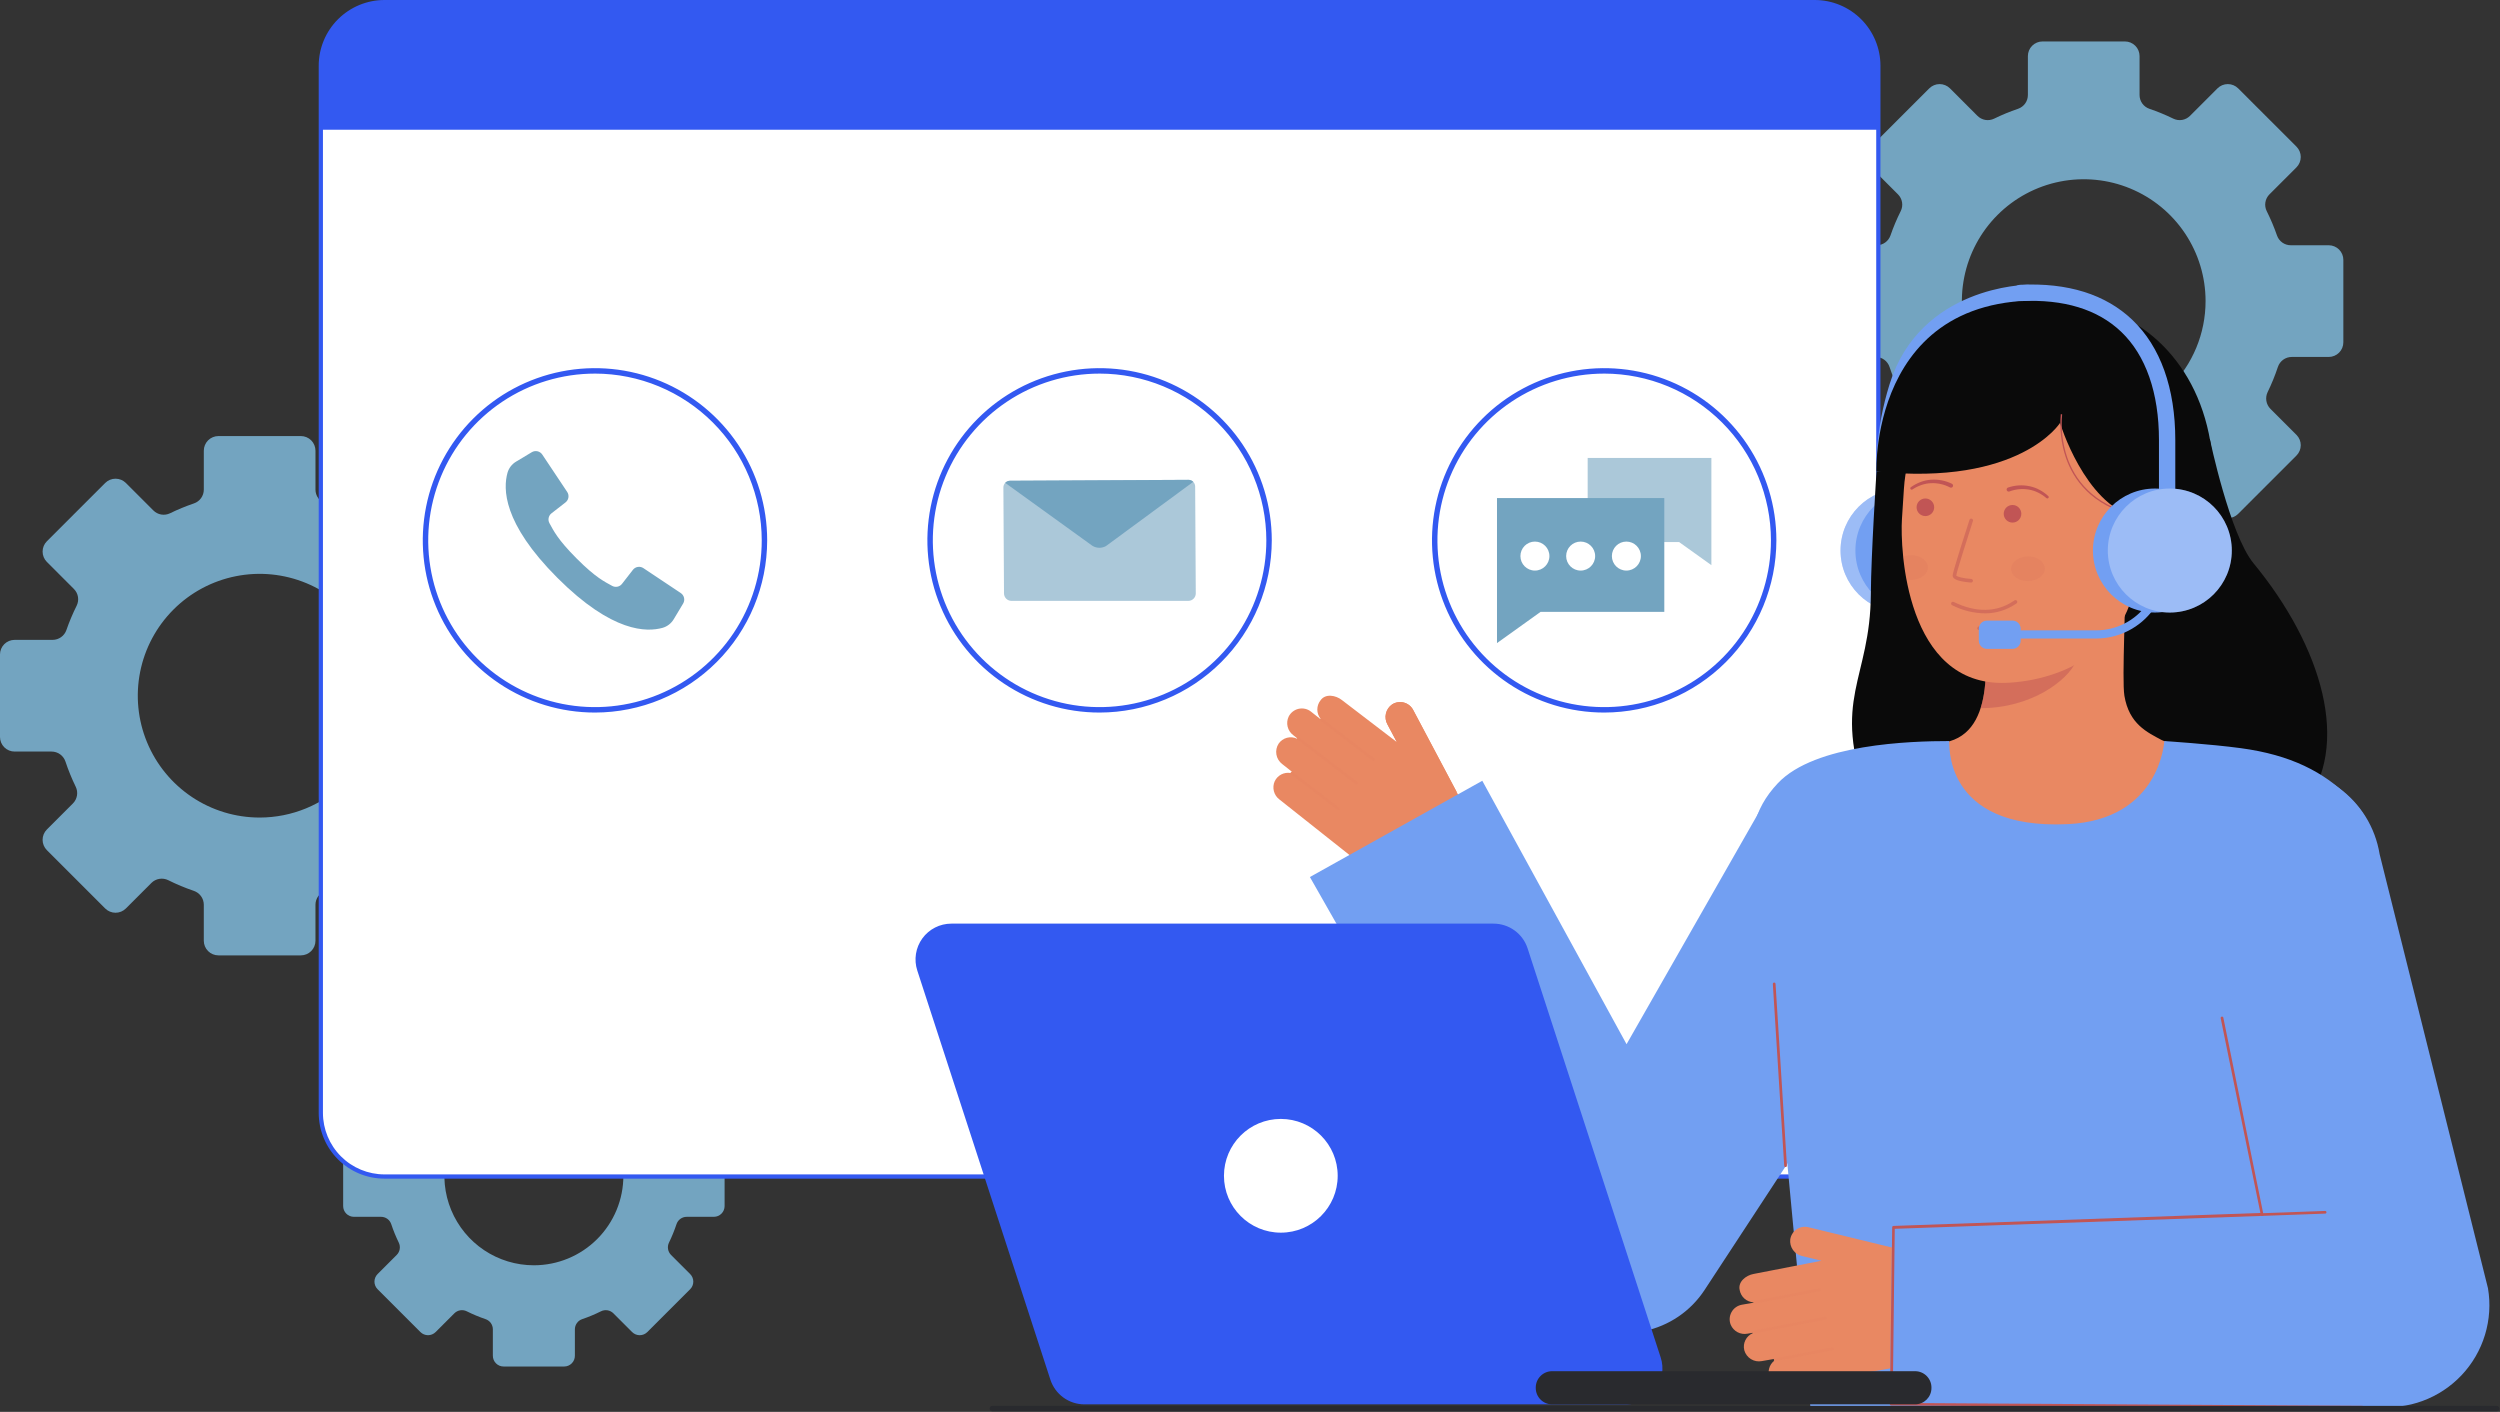 <svg width="919" height="519" viewBox="0 0 919 519" fill="none" xmlns="http://www.w3.org/2000/svg">
<rect x="0" y="0" width="919" height="519" fill="#333333" stroke="none"/>
<g clip-path="url(#clip0_570_757)">
<path d="M856.044 90.157H842.085C840.975 90.159 839.893 89.816 838.987 89.175C838.081 88.534 837.397 87.627 837.03 86.58C835.961 83.513 834.697 80.516 833.246 77.61C832.745 76.605 832.573 75.467 832.756 74.358C832.938 73.249 833.466 72.227 834.263 71.435L844.184 61.514C845.192 60.505 845.758 59.137 845.758 57.711C845.758 56.285 845.192 54.917 844.184 53.908L822.75 32.484C821.741 31.476 820.374 30.91 818.948 30.91C817.521 30.91 816.154 31.476 815.145 32.484L805.045 42.584C804.258 43.373 803.245 43.897 802.147 44.083C801.048 44.268 799.919 44.106 798.917 43.619C796.066 42.227 793.129 41.016 790.125 39.995C789.066 39.634 788.148 38.951 787.497 38.041C786.847 37.131 786.499 36.04 786.501 34.922V20.614C786.501 19.908 786.362 19.209 786.092 18.557C785.822 17.905 785.426 17.312 784.927 16.813C784.428 16.314 783.835 15.918 783.183 15.648C782.531 15.378 781.832 15.239 781.126 15.239H750.826C750.12 15.239 749.421 15.378 748.769 15.648C748.117 15.918 747.524 16.314 747.025 16.813C746.526 17.312 746.13 17.905 745.86 18.557C745.59 19.209 745.451 19.908 745.451 20.614V34.922C745.453 36.04 745.105 37.131 744.454 38.041C743.804 38.951 742.886 39.634 741.827 39.995C738.823 41.016 735.887 42.227 733.036 43.619C732.034 44.106 730.905 44.268 729.806 44.083C728.708 43.897 727.695 43.373 726.908 42.584L716.808 32.484C715.799 31.476 714.431 30.91 713.005 30.91C711.579 30.91 710.211 31.476 709.202 32.484L687.767 53.908C686.759 54.917 686.193 56.285 686.193 57.711C686.193 59.137 686.759 60.505 687.767 61.514L697.689 71.435C698.486 72.227 699.013 73.25 699.196 74.358C699.378 75.467 699.206 76.605 698.705 77.61C697.253 80.515 695.992 83.511 694.931 86.58C694.56 87.627 693.874 88.533 692.967 89.174C692.06 89.814 690.977 90.158 689.866 90.157H675.907C675.201 90.157 674.502 90.296 673.85 90.566C673.198 90.836 672.605 91.232 672.106 91.731C671.607 92.23 671.211 92.823 670.941 93.475C670.671 94.127 670.532 94.826 670.532 95.532V125.842C670.532 126.548 670.671 127.247 670.941 127.899C671.211 128.551 671.607 129.144 672.106 129.643C672.605 130.142 673.198 130.538 673.85 130.808C674.502 131.078 675.201 131.217 675.907 131.217H689.5C690.63 131.216 691.732 131.573 692.648 132.235C693.564 132.898 694.247 133.833 694.6 134.907C695.649 138.058 696.904 141.136 698.356 144.122C698.849 145.128 699.016 146.262 698.833 147.368C698.651 148.473 698.129 149.494 697.339 150.288L687.766 159.861C687.266 160.36 686.87 160.952 686.6 161.604C686.329 162.256 686.19 162.955 686.19 163.661C686.19 164.367 686.329 165.066 686.6 165.718C686.87 166.37 687.266 166.962 687.766 167.461L709.2 188.891C710.209 189.899 711.577 190.465 713.003 190.465C714.429 190.465 715.797 189.899 716.806 188.891L726.19 179.506C726.99 178.709 728.02 178.183 729.135 178.003C730.25 177.824 731.393 178 732.403 178.506C735.439 180.023 738.574 181.331 741.788 182.422C742.854 182.782 743.78 183.467 744.436 184.381C745.093 185.294 745.447 186.39 745.449 187.515V200.749C745.448 201.456 745.586 202.156 745.856 202.809C746.125 203.462 746.521 204.056 747.02 204.556C747.519 205.056 748.112 205.453 748.765 205.724C749.418 205.994 750.117 206.134 750.824 206.134H781.124C781.831 206.134 782.53 205.994 783.183 205.724C783.836 205.453 784.429 205.056 784.928 204.556C785.427 204.056 785.823 203.462 786.092 202.809C786.362 202.156 786.5 201.456 786.499 200.749V187.517C786.501 186.392 786.856 185.296 787.512 184.383C788.169 183.47 789.095 182.785 790.16 182.424C793.374 181.333 796.509 180.025 799.545 178.508C800.555 178.002 801.698 177.826 802.813 178.005C803.928 178.185 804.958 178.711 805.758 179.508L815.143 188.893C816.152 189.901 817.519 190.467 818.945 190.467C820.372 190.467 821.739 189.901 822.748 188.893L844.182 167.459C844.682 166.96 845.078 166.368 845.348 165.716C845.619 165.064 845.758 164.365 845.758 163.659C845.758 162.953 845.619 162.254 845.348 161.602C845.078 160.95 844.682 160.358 844.182 159.859L834.609 150.286C833.819 149.492 833.297 148.471 833.115 147.366C832.932 146.26 833.099 145.126 833.592 144.12C835.045 141.134 836.299 138.056 837.348 134.905C837.701 133.831 838.384 132.896 839.3 132.233C840.216 131.571 841.318 131.214 842.448 131.215H856.04C856.746 131.215 857.445 131.076 858.097 130.806C858.749 130.536 859.342 130.14 859.841 129.641C860.34 129.142 860.736 128.549 861.006 127.897C861.276 127.245 861.415 126.546 861.415 125.84V95.532C861.415 94.826 861.277 94.128 861.007 93.476C860.737 92.824 860.341 92.231 859.843 91.732C859.344 91.233 858.752 90.837 858.1 90.567C857.448 90.296 856.75 90.157 856.044 90.157ZM765.98 155.475C757.121 155.476 748.46 152.849 741.093 147.928C733.727 143.006 727.985 136.011 724.594 127.826C721.204 119.641 720.316 110.635 722.044 101.946C723.773 93.256 728.039 85.275 734.303 79.01C740.568 72.746 748.549 68.48 757.239 66.751C765.928 65.023 774.934 65.911 783.119 69.301C791.304 72.692 798.299 78.434 803.221 85.8C808.142 93.167 810.769 101.828 810.768 110.687C810.767 122.565 806.048 133.956 797.648 142.355C789.249 150.755 777.858 155.474 765.98 155.475Z" fill="#73A4C0"/>
<path d="M262.408 417.142H252.155C251.34 417.143 250.545 416.891 249.879 416.42C249.214 415.949 248.712 415.283 248.442 414.514C247.657 412.261 246.728 410.06 245.662 407.925C245.294 407.186 245.168 406.351 245.302 405.536C245.437 404.722 245.824 403.971 246.409 403.389L253.7 396.1C254.441 395.359 254.857 394.354 254.857 393.307C254.857 392.259 254.441 391.254 253.7 390.513L237.957 374.777C237.216 374.037 236.211 373.621 235.164 373.621C234.116 373.621 233.111 374.037 232.37 374.777L224.952 382.196C224.374 382.775 223.63 383.16 222.824 383.296C222.017 383.432 221.188 383.314 220.452 382.956C218.358 381.933 216.201 381.044 213.995 380.294C213.218 380.029 212.543 379.527 212.065 378.859C211.588 378.191 211.332 377.389 211.333 376.568V366.06C211.333 365.542 211.231 365.028 211.033 364.549C210.834 364.07 210.544 363.635 210.177 363.268C209.81 362.901 209.375 362.611 208.896 362.412C208.417 362.214 207.904 362.112 207.385 362.112H185.122C184.604 362.112 184.09 362.214 183.611 362.412C183.132 362.611 182.697 362.901 182.33 363.268C181.963 363.635 181.673 364.07 181.474 364.549C181.276 365.028 181.174 365.542 181.174 366.06V376.57C181.176 377.391 180.92 378.193 180.442 378.861C179.965 379.529 179.29 380.031 178.512 380.296C176.306 381.046 174.149 381.935 172.055 382.958C171.319 383.316 170.49 383.435 169.683 383.299C168.877 383.162 168.133 382.778 167.555 382.198L160.136 374.779C159.395 374.039 158.39 373.623 157.343 373.623C156.295 373.623 155.29 374.039 154.549 374.779L138.806 390.515C138.065 391.256 137.649 392.261 137.649 393.309C137.649 394.356 138.065 395.361 138.806 396.102L146.093 403.389C146.678 403.971 147.066 404.722 147.2 405.536C147.334 406.351 147.208 407.186 146.84 407.925C145.774 410.059 144.847 412.26 144.067 414.514C143.795 415.283 143.291 415.949 142.625 416.419C141.959 416.89 141.164 417.142 140.348 417.142H130.093C129.575 417.142 129.061 417.244 128.582 417.442C128.103 417.641 127.668 417.931 127.301 418.298C126.934 418.665 126.644 419.1 126.445 419.579C126.247 420.058 126.145 420.572 126.145 421.09V443.353C126.145 443.872 126.247 444.385 126.445 444.864C126.644 445.343 126.934 445.778 127.301 446.145C127.668 446.512 128.103 446.802 128.582 447.001C129.061 447.199 129.575 447.301 130.093 447.301H140.077C140.908 447.3 141.717 447.562 142.39 448.048C143.063 448.535 143.565 449.222 143.824 450.011C144.595 452.325 145.516 454.586 146.583 456.78C146.945 457.519 147.068 458.352 146.934 459.164C146.8 459.976 146.416 460.726 145.836 461.309L138.805 468.341C138.438 468.707 138.147 469.142 137.949 469.621C137.751 470.099 137.648 470.612 137.648 471.131C137.648 471.649 137.751 472.162 137.949 472.64C138.147 473.119 138.438 473.554 138.805 473.92L154.548 489.664C155.289 490.405 156.294 490.821 157.342 490.821C158.389 490.821 159.394 490.405 160.135 489.664L167.028 482.77C167.616 482.185 168.372 481.799 169.191 481.667C170.01 481.536 170.85 481.666 171.591 482.038C173.821 483.152 176.124 484.113 178.485 484.914C179.268 485.179 179.948 485.682 180.43 486.352C180.912 487.023 181.172 487.828 181.174 488.654V498.376C181.173 498.895 181.275 499.409 181.473 499.889C181.671 500.368 181.962 500.804 182.328 501.172C182.695 501.539 183.13 501.83 183.61 502.029C184.089 502.228 184.603 502.33 185.122 502.33H207.379C207.898 502.33 208.412 502.228 208.891 502.029C209.371 501.83 209.806 501.539 210.173 501.172C210.539 500.804 210.83 500.368 211.028 499.889C211.226 499.409 211.328 498.895 211.327 498.376V488.654C211.329 487.828 211.589 487.023 212.071 486.352C212.553 485.682 213.233 485.179 214.016 484.914C216.377 484.113 218.68 483.152 220.91 482.038C221.651 481.666 222.491 481.536 223.31 481.667C224.129 481.799 224.886 482.185 225.473 482.77L232.366 489.664C233.107 490.405 234.112 490.821 235.16 490.821C236.207 490.821 237.212 490.405 237.953 489.664L253.7 473.92C254.067 473.554 254.358 473.119 254.556 472.64C254.755 472.162 254.857 471.649 254.857 471.131C254.857 470.612 254.755 470.099 254.556 469.621C254.358 469.142 254.067 468.707 253.7 468.341L246.669 461.309C246.089 460.726 245.705 459.976 245.571 459.164C245.437 458.352 245.56 457.519 245.922 456.78C246.989 454.586 247.91 452.325 248.681 450.011C248.94 449.222 249.442 448.535 250.115 448.048C250.788 447.562 251.598 447.3 252.428 447.301H262.412C262.931 447.301 263.444 447.199 263.923 447.001C264.402 446.802 264.837 446.512 265.204 446.145C265.571 445.778 265.861 445.343 266.06 444.864C266.258 444.385 266.36 443.872 266.36 443.353V421.09C266.36 420.571 266.258 420.057 266.059 419.578C265.861 419.099 265.57 418.663 265.203 418.297C264.836 417.93 264.4 417.639 263.92 417.441C263.441 417.243 262.927 417.141 262.408 417.142ZM196.254 465.119C189.747 465.119 183.386 463.189 177.976 459.574C172.565 455.959 168.349 450.821 165.858 444.809C163.368 438.798 162.717 432.183 163.986 425.801C165.256 419.419 168.389 413.556 172.99 408.955C177.591 404.354 183.454 401.221 189.836 399.951C196.218 398.682 202.833 399.333 208.844 401.823C214.856 404.314 219.994 408.53 223.609 413.941C227.224 419.351 229.154 425.712 229.154 432.219C229.154 436.54 228.303 440.818 226.65 444.809C224.996 448.801 222.573 452.428 219.518 455.483C216.463 458.538 212.836 460.961 208.844 462.615C204.853 464.268 200.575 465.119 196.254 465.119Z" fill="#73A4C0"/>
<path d="M185.513 235.216H171.553C170.443 235.218 169.361 234.874 168.455 234.233C167.55 233.593 166.866 232.686 166.498 231.639C165.429 228.571 164.165 225.575 162.714 222.668C162.213 221.663 162.041 220.525 162.224 219.416C162.406 218.307 162.934 217.285 163.731 216.493L173.652 206.572C174.66 205.563 175.226 204.195 175.226 202.769C175.226 201.343 174.66 199.975 173.652 198.966L152.219 177.542C151.21 176.534 149.842 175.968 148.416 175.968C146.99 175.968 145.622 176.534 144.613 177.542L134.513 187.642C133.727 188.431 132.713 188.956 131.615 189.141C130.516 189.327 129.387 189.164 128.385 188.677C125.534 187.285 122.597 186.074 119.593 185.053C118.534 184.692 117.616 184.009 116.966 183.099C116.315 182.189 115.967 181.098 115.969 179.98V165.672C115.969 164.966 115.83 164.267 115.56 163.615C115.29 162.963 114.894 162.37 114.395 161.871C113.896 161.372 113.303 160.976 112.651 160.706C111.999 160.436 111.3 160.297 110.594 160.297H80.294C79.588 160.297 78.889 160.436 78.237 160.706C77.585 160.976 76.992 161.372 76.493 161.871C75.994 162.37 75.599 162.963 75.329 163.615C75.058 164.267 74.92 164.966 74.92 165.672V179.98C74.922 181.098 74.573 182.189 73.923 183.099C73.273 184.009 72.355 184.692 71.296 185.053C68.292 186.074 65.355 187.284 62.504 188.677C61.502 189.164 60.373 189.327 59.274 189.141C58.175 188.956 57.162 188.431 56.376 187.642L46.276 177.542C45.267 176.534 43.899 175.968 42.473 175.968C41.047 175.968 39.679 176.534 38.67 177.542L17.235 198.966C16.227 199.975 15.661 201.343 15.661 202.769C15.661 204.195 16.227 205.563 17.235 206.572L27.157 216.493C27.954 217.285 28.481 218.308 28.664 219.416C28.846 220.525 28.674 221.663 28.173 222.668C26.721 225.573 25.46 228.57 24.399 231.639C24.028 232.686 23.342 233.592 22.435 234.232C21.528 234.873 20.445 235.217 19.334 235.216H5.375C4.669 235.216 3.97 235.354 3.318 235.624C2.666 235.894 2.073 236.29 1.574 236.789C1.075 237.288 0.679 237.881 0.409 238.533C0.139 239.185 -0 239.884 8.38222e-07 240.59V270.9C-0 271.606 0.138 272.305 0.408 272.957C0.678 273.61 1.074 274.202 1.573 274.702C2.073 275.201 2.665 275.597 3.318 275.867C3.97 276.137 4.669 276.275 5.375 276.275H18.967C20.097 276.274 21.199 276.631 22.115 277.294C23.031 277.956 23.714 278.891 24.067 279.965C25.116 283.116 26.371 286.195 27.823 289.181C28.316 290.187 28.483 291.321 28.3 292.426C28.118 293.531 27.596 294.552 26.806 295.346L17.233 304.919C16.733 305.418 16.337 306.01 16.067 306.662C15.796 307.314 15.657 308.013 15.657 308.719C15.657 309.425 15.796 310.124 16.067 310.776C16.337 311.428 16.733 312.02 17.233 312.519L38.667 333.952C39.676 334.96 41.044 335.526 42.47 335.526C43.896 335.526 45.264 334.96 46.273 333.952L55.657 324.567C56.457 323.769 57.487 323.243 58.602 323.064C59.717 322.884 60.861 323.06 61.87 323.567C64.906 325.084 68.041 326.392 71.255 327.482C72.321 327.842 73.247 328.527 73.904 329.441C74.56 330.354 74.915 331.45 74.917 332.575V345.81C74.916 346.517 75.054 347.216 75.323 347.869C75.593 348.523 75.989 349.116 76.488 349.616C76.987 350.116 77.58 350.513 78.232 350.784C78.885 351.054 79.585 351.194 80.291 351.194H110.591C111.298 351.194 111.997 351.055 112.65 350.784C113.303 350.513 113.896 350.117 114.395 349.617C114.894 349.116 115.29 348.523 115.559 347.87C115.829 347.217 115.967 346.517 115.966 345.81V332.575C115.968 331.45 116.323 330.354 116.979 329.441C117.636 328.527 118.562 327.842 119.628 327.482C122.841 326.392 125.977 325.084 129.012 323.567C130.021 323.06 131.165 322.884 132.28 323.064C133.395 323.243 134.425 323.769 135.225 324.567L144.61 333.952C145.619 334.96 146.987 335.526 148.413 335.526C149.839 335.526 151.207 334.96 152.216 333.952L173.649 312.519C174.148 312.02 174.545 311.428 174.815 310.776C175.086 310.124 175.225 309.425 175.225 308.719C175.225 308.013 175.086 307.314 174.815 306.662C174.545 306.01 174.148 305.418 173.649 304.919L164.076 295.346C163.286 294.552 162.764 293.531 162.582 292.426C162.399 291.321 162.566 290.187 163.059 289.181C164.512 286.195 165.766 283.116 166.815 279.965C167.168 278.891 167.851 277.956 168.767 277.294C169.683 276.631 170.785 276.274 171.915 276.275H185.508C186.214 276.275 186.913 276.136 187.565 275.866C188.217 275.596 188.81 275.2 189.309 274.701C189.808 274.202 190.204 273.609 190.474 272.957C190.744 272.305 190.882 271.606 190.882 270.9V240.59C190.883 239.165 190.317 237.799 189.31 236.791C188.303 235.783 186.938 235.217 185.513 235.216ZM95.448 300.533C86.589 300.534 77.928 297.907 70.561 292.986C63.195 288.064 57.453 281.069 54.062 272.884C50.672 264.699 49.784 255.693 51.513 247.003C53.241 238.314 57.507 230.333 63.771 224.068C70.036 217.804 78.017 213.538 86.707 211.809C95.396 210.081 104.402 210.969 112.587 214.359C120.772 217.75 127.767 223.492 132.689 230.858C137.61 238.225 140.237 246.886 140.236 255.745C140.235 267.623 135.516 279.014 127.116 287.413C118.717 295.813 107.326 300.532 95.448 300.533Z" fill="#73A4C0"/>
<path d="M141.315 432.491L667.098 432.491C680.01 432.491 690.477 422.024 690.477 409.112V24.158C690.477 11.246 680.01 0.779 667.098 0.779L141.315 0.779C128.403 0.779 117.936 11.246 117.936 24.158V409.112C117.936 422.024 128.403 432.491 141.315 432.491Z" fill="white"/>
<path d="M117.156 409.112V24.158C117.164 17.753 119.711 11.613 124.241 7.084C128.77 2.555 134.91 0.007 141.315 0L667.1 0C673.505 0.007 679.645 2.555 684.174 7.084C688.703 11.613 691.251 17.753 691.259 24.158V409.112C691.252 415.517 688.704 421.658 684.175 426.186C679.646 430.715 673.505 433.263 667.1 433.27H141.315C134.91 433.263 128.769 430.715 124.24 426.186C119.711 421.658 117.163 415.517 117.156 409.112ZM141.315 1.559C135.323 1.566 129.579 3.949 125.342 8.186C121.105 12.423 118.722 18.167 118.715 24.159V409.112C118.722 415.104 121.105 420.848 125.342 425.085C129.579 429.322 135.323 431.705 141.315 431.712H667.1C673.092 431.705 678.836 429.322 683.073 425.085C687.31 420.848 689.693 415.104 689.7 409.112V24.158C689.693 18.166 687.31 12.422 683.073 8.185C678.836 3.948 673.092 1.565 667.1 1.558L141.315 1.559Z" fill="#3359F1"/>
<path d="M117.936 24.155V47.68H690.475V24.155C690.475 17.955 688.012 12.009 683.629 7.625C679.245 3.241 673.3 0.777 667.1 0.776H141.315C135.115 0.776 129.168 3.239 124.784 7.624C120.399 12.008 117.936 17.954 117.936 24.155Z" fill="#3359F1"/>
<path d="M218.714 261.937C206.194 261.937 193.956 258.225 183.546 251.269C173.137 244.314 165.023 234.427 160.232 222.861C155.441 211.294 154.188 198.567 156.63 186.288C159.073 174.009 165.101 162.73 173.954 153.877C182.807 145.024 194.086 138.996 206.365 136.553C218.644 134.111 231.371 135.364 242.938 140.155C254.504 144.946 264.391 153.06 271.346 163.469C278.301 173.879 282.014 186.117 282.014 198.637C281.995 215.419 275.319 231.509 263.452 243.376C251.586 255.242 235.496 261.918 218.714 261.937ZM218.714 137.337C206.59 137.337 194.738 140.932 184.658 147.668C174.577 154.404 166.72 163.977 162.08 175.179C157.441 186.38 156.227 198.705 158.592 210.596C160.957 222.487 166.795 233.41 175.368 241.983C183.941 250.556 194.864 256.394 206.755 258.759C218.646 261.124 230.971 259.91 242.172 255.271C253.374 250.631 262.947 242.774 269.683 232.693C276.419 222.613 280.014 210.761 280.014 198.637C279.996 182.384 273.532 166.802 262.04 155.31C250.548 143.817 234.967 137.352 218.714 137.333V137.337Z" fill="#3359F1"/>
<path d="M404.206 261.937C391.686 261.937 379.448 258.225 369.038 251.269C358.629 244.314 350.515 234.427 345.724 222.861C340.933 211.294 339.68 198.567 342.122 186.288C344.565 174.009 350.594 162.73 359.446 153.877C368.299 145.024 379.578 138.996 391.857 136.553C404.136 134.111 416.863 135.364 428.43 140.155C439.996 144.946 449.883 153.06 456.838 163.469C463.794 173.879 467.506 186.117 467.506 198.637C467.487 215.419 460.811 231.509 448.945 243.376C437.078 255.242 420.988 261.918 404.206 261.937ZM404.206 137.337C392.082 137.337 380.23 140.932 370.15 147.668C360.069 154.404 352.212 163.977 347.572 175.179C342.933 186.38 341.719 198.705 344.084 210.596C346.449 222.487 352.287 233.41 360.86 241.983C369.433 250.556 380.356 256.394 392.247 258.759C404.138 261.124 416.463 259.91 427.665 255.271C438.866 250.631 448.439 242.774 455.175 232.693C461.911 222.613 465.506 210.761 465.506 198.637C465.488 182.384 459.024 166.802 447.532 155.31C436.04 143.817 420.459 137.352 404.206 137.333V137.337Z" fill="#3359F1"/>
<path d="M589.7 261.937C577.18 261.937 564.942 258.225 554.532 251.269C544.123 244.314 536.009 234.427 531.218 222.861C526.427 211.294 525.174 198.567 527.616 186.288C530.059 174.009 536.087 162.73 544.94 153.877C553.793 145.024 565.072 138.996 577.351 136.553C589.63 134.111 602.357 135.364 613.924 140.155C625.49 144.946 635.376 153.06 642.332 163.469C649.287 173.879 653 186.117 653 198.637C652.981 215.419 646.305 231.509 634.438 243.376C622.572 255.242 606.482 261.918 589.7 261.937ZM589.7 137.337C577.576 137.337 565.724 140.932 555.643 147.668C545.563 154.404 537.706 163.977 533.066 175.179C528.426 186.38 527.213 198.705 529.578 210.596C531.943 222.487 537.781 233.41 546.354 241.983C554.927 250.556 565.85 256.394 577.741 258.759C589.632 261.124 601.957 259.91 613.158 255.271C624.36 250.631 633.933 242.774 640.669 232.693C647.405 222.613 651 210.761 651 198.637C650.982 182.384 644.518 166.802 633.026 155.31C621.534 143.817 605.953 137.352 589.7 137.333V137.337Z" fill="#3359F1"/>
<path opacity="0.6" d="M629.104 207.756V168.343H583.629V199.267H617.253L629.104 207.756Z" fill="#73A4C0"/>
<path d="M550.294 236.398V183.094H611.798V224.917H566.323L550.294 236.398Z" fill="#73A4C0"/>
<path d="M564.235 209.745C567.179 209.745 569.565 207.359 569.565 204.415C569.565 201.471 567.179 199.085 564.235 199.085C561.291 199.085 558.905 201.471 558.905 204.415C558.905 207.359 561.291 209.745 564.235 209.745Z" fill="white"/>
<path d="M581.046 209.745C583.99 209.745 586.376 207.359 586.376 204.415C586.376 201.471 583.99 199.085 581.046 199.085C578.102 199.085 575.716 201.471 575.716 204.415C575.716 207.359 578.102 209.745 581.046 209.745Z" fill="white"/>
<path d="M597.857 209.745C600.801 209.745 603.187 207.359 603.187 204.415C603.187 201.471 600.801 199.085 597.857 199.085C594.913 199.085 592.527 201.471 592.527 204.415C592.527 207.359 594.913 209.745 597.857 209.745Z" fill="white"/>
<path d="M250.252 218.005C250.864 218.414 251.296 219.043 251.457 219.761C251.619 220.48 251.498 221.233 251.119 221.864L247.671 227.609C246.756 229.163 245.279 230.305 243.545 230.799C237.814 232.371 225.176 232.687 204.918 212.432C184.66 192.177 184.979 179.532 186.551 173.804C187.044 172.07 188.186 170.592 189.739 169.676L195.486 166.229C196.117 165.85 196.87 165.729 197.588 165.891C198.307 166.053 198.935 166.485 199.343 167.098L208.505 180.841C208.905 181.443 209.063 182.174 208.947 182.887C208.831 183.601 208.45 184.244 207.88 184.688L202.734 188.688C202.194 189.105 201.822 189.701 201.684 190.369C201.546 191.036 201.651 191.732 201.982 192.328C203.492 195.044 204.923 198.245 212.009 205.34C219.095 212.435 222.309 213.857 225.021 215.367C225.617 215.698 226.312 215.803 226.98 215.665C227.648 215.526 228.243 215.153 228.659 214.612L232.659 209.469C233.103 208.898 233.746 208.516 234.46 208.4C235.174 208.284 235.905 208.443 236.507 208.844L250.252 218.005Z" fill="#73A4C0"/>
<path opacity="0.6" d="M436.827 220.885H371.842C371.111 220.889 370.409 220.602 369.889 220.088C369.37 219.574 369.076 218.875 369.072 218.144L368.845 179.195C368.843 178.872 368.905 178.553 369.026 178.254C369.148 177.955 369.328 177.683 369.555 177.454C369.781 177.224 370.051 177.042 370.349 176.917C370.646 176.792 370.965 176.727 371.288 176.725L436.873 176.389C437.524 176.386 438.15 176.641 438.612 177.099C439.075 177.556 439.337 178.179 439.341 178.83L439.568 218.115C439.57 218.477 439.501 218.836 439.364 219.171C439.227 219.506 439.026 219.811 438.771 220.068C438.517 220.325 438.214 220.53 437.88 220.67C437.547 220.81 437.189 220.883 436.827 220.885Z" fill="#73A4C0"/>
<path d="M438.642 177.125C434.762 179.975 406.583 200.715 406.553 200.735C405.788 201.164 404.922 201.381 404.044 201.364C403.167 201.346 402.31 201.095 401.563 200.635L369.512 177.505C369.74 177.261 370.016 177.065 370.322 176.931C370.628 176.797 370.959 176.727 371.293 176.725L436.872 176.385C437.201 176.384 437.528 176.449 437.832 176.576C438.136 176.703 438.411 176.89 438.642 177.125Z" fill="#73A4C0"/>
<path d="M707.619 225.167C720.206 225.167 730.409 214.964 730.409 202.377C730.409 189.79 720.206 179.587 707.619 179.587C695.033 179.587 684.829 189.79 684.829 202.377C684.829 214.964 695.033 225.167 707.619 225.167Z" fill="#729FF2"/>
<path d="M696.939 200.218C696.353 200.218 695.779 200.047 695.29 199.725C694.8 199.403 694.415 198.944 694.183 198.406C693.772 197.453 684.232 174.685 694.594 141.285C705.818 105.106 744.913 104.685 745.306 104.685C746.102 104.685 746.865 105.001 747.427 105.564C747.99 106.126 748.306 106.889 748.306 107.685C748.306 108.481 747.99 109.244 747.427 109.806C746.865 110.369 746.102 110.685 745.306 110.685C743.878 110.685 710.218 111.156 700.319 143.061C690.608 174.361 699.595 195.814 699.687 196.027C699.884 196.483 699.965 196.981 699.921 197.477C699.878 197.972 699.713 198.448 699.44 198.864C699.167 199.279 698.795 199.62 698.358 199.856C697.92 200.092 697.431 200.216 696.934 200.216L696.939 200.218Z" fill="#729FF2"/>
<path d="M699.368 225.167C711.955 225.167 722.158 214.964 722.158 202.377C722.158 189.79 711.955 179.587 699.368 179.587C686.782 179.587 676.578 189.79 676.578 202.377C676.578 214.964 686.782 225.167 699.368 225.167Z" fill="#729FF2"/>
<path opacity="0.3" d="M699.368 225.167C711.955 225.167 722.158 214.964 722.158 202.377C722.158 189.79 711.955 179.587 699.368 179.587C686.782 179.587 676.578 189.79 676.578 202.377C676.578 214.964 686.782 225.167 699.368 225.167Z" fill="white"/>
<path d="M704.836 225.167C717.423 225.167 727.626 214.964 727.626 202.377C727.626 189.79 717.423 179.587 704.836 179.587C692.25 179.587 682.046 189.79 682.046 202.377C682.046 214.964 692.25 225.167 704.836 225.167Z" fill="#729FF2"/>
<path d="M812.337 161.371C812.337 161.371 819.659 196.456 828.403 207.071C853.579 237.628 864.628 274.335 846.563 296.725C828.498 319.115 702.651 337.199 686.563 293.47C673.022 256.655 687.549 250.136 687.726 218.236C687.806 203.801 689.803 173.359 689.803 173.359" fill="#0A0A0A"/>
<path d="M707.158 274.908C707.388 274.878 709.941 317.238 759.152 313.545C793.22 310.993 805.367 274.845 806.152 274.845C802.479 274.065 796.294 272.929 794.663 272.059C789.298 269.176 782.663 266.177 780.931 255.759C779.931 249.759 781.626 219.037 781.105 212.959L728.811 224.631C729.542 237.461 734.656 267.206 716.731 272.47C713.744 273.347 710.531 274.148 707.158 274.908Z" fill="#E98862"/>
<path opacity="0.5" d="M728.073 260.32C728.892 257.68 729.42 254.959 729.646 252.204C730.221 245.918 730.107 239.587 729.304 233.326C739.932 231.892 749.945 227.505 758.204 220.664C759.176 224.25 764.516 239.92 763.037 243.328C760.244 249.771 747.111 260.32 728.073 260.32Z" fill="#C15555"/>
<path d="M737.383 251.015C758.083 250.237 783.417 238.499 785.224 210.55L786.855 185.332C788.662 157.384 775.448 133.778 749.133 132.076C722.818 130.376 701.683 151.759 699.876 179.708L699.154 190.872C698.461 201.6 700.451 252.4 737.383 251.015Z" fill="#E98862"/>
<path opacity="0.1" d="M745.559 213.613C748.976 213.56 751.714 211.487 751.676 208.981C751.638 206.475 748.837 204.486 745.421 204.538C742.004 204.59 739.265 206.664 739.304 209.17C739.342 211.676 742.143 213.665 745.559 213.613Z" fill="#C15555"/>
<path opacity="0.1" d="M708.7 208.538C708.731 211.038 705.993 213.113 702.577 213.17C701.986 213.178 701.396 213.126 700.816 213.013C700.264 210.098 699.874 207.274 699.607 204.647C700.51 204.288 701.471 204.1 702.442 204.094C705.861 204.037 708.661 206.026 708.7 208.538Z" fill="#C15555"/>
<path d="M707.769 189.713C709.557 189.713 711.006 188.264 711.006 186.476C711.006 184.688 709.557 183.239 707.769 183.239C705.981 183.239 704.532 184.688 704.532 186.476C704.532 188.264 705.981 189.713 707.769 189.713Z" fill="#C15555"/>
<path d="M739.8 192.106C741.588 192.106 743.037 190.657 743.037 188.869C743.037 187.081 741.588 185.632 739.8 185.632C738.012 185.632 736.563 187.081 736.563 188.869C736.563 190.657 738.012 192.106 739.8 192.106Z" fill="#C15555"/>
<path opacity="0.5" d="M724.587 214.147H724.536C723.469 214.07 722.407 213.934 721.355 213.741C719.783 213.441 717.703 212.879 717.794 211.482C717.894 209.889 723.369 192.989 723.994 191.067C724.054 190.905 724.173 190.773 724.328 190.698C724.483 190.622 724.661 190.61 724.825 190.663C724.989 190.716 725.126 190.831 725.207 190.983C725.288 191.135 725.307 191.312 725.26 191.478C722.924 198.678 719.192 210.496 719.123 211.568C719.353 212.032 721.977 212.646 724.623 212.818C724.794 212.831 724.953 212.909 725.068 213.036C725.182 213.162 725.244 213.329 725.239 213.5C725.235 213.671 725.165 213.833 725.043 213.954C724.922 214.075 724.759 214.144 724.588 214.148L724.587 214.147Z" fill="#C15555"/>
<path opacity="0.5" d="M729.846 225.47C725.585 225.443 721.389 224.416 717.598 222.47C717.52 222.432 717.449 222.378 717.392 222.313C717.334 222.247 717.29 222.171 717.261 222.088C717.204 221.921 717.216 221.738 717.293 221.58C717.371 221.422 717.508 221.3 717.675 221.243C717.842 221.186 718.025 221.197 718.183 221.275C726.36 225.275 733.983 225.147 740.22 220.905C740.346 220.815 740.477 220.732 740.611 220.656C740.768 220.585 740.946 220.577 741.108 220.634C741.27 220.691 741.404 220.808 741.482 220.962C741.559 221.115 741.574 221.293 741.524 221.457C741.473 221.622 741.361 221.76 741.211 221.844C741.161 221.872 741.08 221.928 740.967 222.006C737.687 224.241 733.815 225.448 729.846 225.47Z" fill="#C15555"/>
<path d="M808.161 191.364L784.588 189.975C766.26 185.059 757.26 155.486 757.26 155.486C757.26 155.486 742.598 178.765 689.76 173.335C689.76 173.335 687.185 99.367 765.731 111.891C790.99 115.919 811.645 138.106 813.515 171.346C814.825 194.641 808.161 191.364 808.161 191.364Z" fill="#0A0A0A"/>
<path d="M783.039 218.959C791.039 219.477 798.072 211.34 798.589 203.343C799.106 195.346 792.909 190.517 784.912 190L780.444 195.092L776.163 218.515L783.039 218.959Z" fill="#E98862"/>
<path d="M716.766 179.155C714.632 178.04 712.241 177.51 709.835 177.619C708.626 177.666 707.431 177.895 706.29 178.298C705.139 178.699 704.042 179.243 703.026 179.917L702.994 179.937C702.881 180.006 702.745 180.029 702.615 179.999C702.486 179.97 702.373 179.891 702.301 179.779C702.229 179.667 702.203 179.532 702.23 179.402C702.256 179.271 702.332 179.157 702.442 179.082C703.512 178.318 704.674 177.693 705.9 177.22C707.134 176.738 708.434 176.444 709.755 176.348C712.43 176.138 715.113 176.649 717.523 177.828C717.704 177.919 717.842 178.077 717.906 178.27C717.971 178.462 717.956 178.672 717.865 178.853C717.775 179.034 717.616 179.172 717.423 179.236C717.231 179.3 717.021 179.286 716.84 179.195L716.821 179.185L716.766 179.155Z" fill="#C15555"/>
<path d="M738.137 179.225C740.676 178.355 743.401 178.182 746.029 178.725C747.328 178.985 748.581 179.438 749.746 180.069C750.904 180.691 751.979 181.456 752.946 182.347C753.044 182.435 753.103 182.558 753.112 182.689C753.122 182.821 753.079 182.95 752.995 183.051C752.91 183.152 752.79 183.216 752.659 183.231C752.528 183.245 752.397 183.208 752.293 183.127L752.262 183.103C751.338 182.308 750.318 181.631 749.226 181.09C748.144 180.548 746.986 180.172 745.792 179.976C743.419 179.568 740.981 179.797 738.725 180.637L738.67 180.659C738.577 180.696 738.477 180.713 738.376 180.711C738.276 180.709 738.177 180.687 738.085 180.647C737.993 180.607 737.91 180.549 737.841 180.476C737.771 180.404 737.717 180.319 737.68 180.225C737.644 180.132 737.626 180.032 737.628 179.931C737.63 179.831 737.652 179.732 737.692 179.64C737.732 179.548 737.79 179.465 737.863 179.396C737.935 179.326 738.021 179.272 738.114 179.235L738.137 179.225Z" fill="#C15555"/>
<path opacity="0.52" d="M729.718 231.781C728.948 231.788 728.179 231.729 727.418 231.606C727.332 231.592 727.249 231.562 727.175 231.516C727.1 231.47 727.035 231.41 726.984 231.34C726.933 231.269 726.896 231.189 726.876 231.104C726.855 231.019 726.852 230.931 726.866 230.844C726.879 230.758 726.91 230.675 726.956 230.601C727.001 230.527 727.061 230.462 727.132 230.411C727.203 230.359 727.283 230.322 727.368 230.302C727.453 230.282 727.541 230.278 727.627 230.292C732.203 231.02 734.509 229.025 734.606 228.94C734.737 228.822 734.91 228.76 735.086 228.769C735.262 228.778 735.427 228.857 735.546 228.987C735.664 229.118 735.725 229.291 735.716 229.467C735.708 229.643 735.629 229.809 735.498 229.927C733.844 231.194 731.801 231.849 729.718 231.781Z" fill="#C15555"/>
<path d="M784.845 189.625C768.631 185.962 762.07 175.989 759.422 168.267C757.687 163.113 757.048 157.654 757.546 152.239L758.046 152.306C757.558 157.65 758.191 163.038 759.905 168.123C762.515 175.717 768.98 185.523 784.961 189.138L784.845 189.625Z" fill="#C15555"/>
<path d="M535.513 291.214L519.466 260.955C519.113 260.29 518.626 259.707 518.035 259.241C517.444 258.775 516.763 258.437 516.034 258.249C515.306 258.061 514.546 258.026 513.803 258.148C513.061 258.27 512.352 258.544 511.721 258.955C510.58 259.749 509.774 260.938 509.46 262.292C509.146 263.646 509.346 265.069 510.021 266.284L513.462 272.772L493.276 257.335C491.062 255.579 487.222 254.841 485.416 257.455C484.656 258.415 484.244 259.605 484.246 260.83C484.249 262.055 484.667 263.243 485.431 264.2C485.41 264.217 485.39 264.236 485.371 264.256C485.358 264.274 485.355 264.295 485.344 264.313L481.93 261.6C481.297 261.099 480.561 260.745 479.774 260.565C478.987 260.384 478.17 260.382 477.383 260.557C476.595 260.733 475.856 261.082 475.22 261.579C474.584 262.076 474.067 262.709 473.707 263.431C473.163 264.58 473.029 265.881 473.329 267.116C473.629 268.351 474.344 269.446 475.354 270.218L476.808 271.37C476.794 271.428 476.79 271.487 476.797 271.546C475.635 270.996 474.315 270.876 473.073 271.21C471.831 271.543 470.748 272.308 470.018 273.366C469.253 274.548 468.963 275.975 469.204 277.362C469.444 278.749 470.2 279.994 471.318 280.849L474.927 283.71C474.847 283.705 474.768 283.72 474.695 283.752C474.622 283.785 474.558 283.834 474.508 283.896C474.453 283.973 474.421 284.064 474.416 284.158C473.245 283.955 472.039 284.143 470.985 284.692C469.931 285.242 469.086 286.122 468.581 287.198C468.074 288.339 467.966 289.618 468.276 290.828C468.586 292.038 469.295 293.107 470.288 293.864L500.741 318.005C505.001 321.382 510.173 323.41 515.594 323.829C521.014 324.247 526.436 323.038 531.164 320.355C535.241 318.042 538.255 314.231 539.567 309.73C540.879 305.23 540.384 300.396 538.188 296.255L535.513 291.214Z" fill="#E98862"/>
<g opacity="0.2">
<path opacity="0.2" d="M505.337 279.577C505.255 279.679 505.137 279.744 505.007 279.76C504.877 279.776 504.747 279.74 504.643 279.66L485.465 264.955C485.413 264.915 485.369 264.865 485.336 264.808C485.303 264.751 485.282 264.689 485.274 264.623C485.265 264.558 485.269 264.492 485.286 264.429C485.303 264.365 485.333 264.306 485.373 264.254C485.413 264.201 485.462 264.158 485.519 264.125C485.576 264.092 485.639 264.071 485.704 264.062C485.769 264.053 485.836 264.058 485.899 264.075C485.962 264.092 486.022 264.121 486.074 264.161L505.252 278.867C505.357 278.948 505.426 279.067 505.443 279.198C505.46 279.329 505.425 279.462 505.344 279.567L505.337 279.577Z" fill="#C15555"/>
</g>
<g opacity="0.2">
<path opacity="0.2" d="M499.084 288.214C499.002 288.316 498.884 288.381 498.754 288.397C498.624 288.412 498.494 288.377 498.39 288.297L476.99 271.886C476.885 271.805 476.816 271.686 476.799 271.555C476.781 271.424 476.817 271.291 476.897 271.186C476.981 271.085 477.099 271.019 477.229 271.002C477.359 270.985 477.49 271.017 477.597 271.093L499 287.5C499.105 287.581 499.174 287.7 499.191 287.831C499.209 287.962 499.173 288.095 499.093 288.2L499.084 288.214Z" fill="#C15555"/>
</g>
<g opacity="0.2">
<path opacity="0.2" d="M492.367 297.608C492.285 297.71 492.167 297.775 492.037 297.791C491.907 297.806 491.777 297.771 491.673 297.691L474.6 284.6C474.495 284.519 474.426 284.4 474.409 284.268C474.391 284.137 474.427 284.004 474.508 283.899C474.588 283.793 474.708 283.724 474.839 283.707C474.971 283.69 475.104 283.725 475.209 283.806L492.281 296.9C492.386 296.981 492.455 297.1 492.472 297.231C492.49 297.362 492.454 297.495 492.374 297.6L492.367 297.608Z" fill="#C15555"/>
</g>
<path d="M649.812 292.891L597.923 383.844L544.891 287.01L481.517 322.394L566.835 472.314C569.598 477.131 573.451 481.234 578.085 484.293C585.859 489.387 595.338 491.185 604.437 489.291C613.536 487.397 621.51 481.966 626.605 474.193L627.043 473.524L718.043 334.659L649.812 292.891Z" fill="#729FF2"/>
<path d="M535.513 291.214L519.466 260.955C519.113 260.29 518.626 259.707 518.035 259.241C517.444 258.775 516.763 258.437 516.034 258.249C515.305 258.061 514.546 258.026 513.803 258.148C513.061 258.27 512.352 258.544 511.721 258.955C510.58 259.749 509.774 260.938 509.46 262.292C509.146 263.646 509.346 265.069 510.021 266.284L513.462 272.772L518.812 284.488" fill="#E98862"/>
<path d="M760.07 302.956C794.162 301.349 795.597 272.413 795.597 272.413C795.597 272.413 812.489 273.504 823.718 275.024C842.103 277.511 854.23 283.745 863.882 293.396C872.86 302.375 878.326 312.088 872.542 374.107C868.354 419.007 871.301 517.786 871.301 517.786H665.551C665.551 517.786 653.213 388.321 651.493 368.107C648.211 329.518 634.769 307.767 653.557 287.889C667.182 273.473 702.357 272.413 716.515 272.415C716.746 272.415 713.642 305.145 760.07 302.956Z" fill="#729FF2"/>
<path d="M652.691 361.654C652.683 361.521 652.622 361.398 652.522 361.31C652.423 361.222 652.292 361.177 652.16 361.186C652.027 361.194 651.903 361.255 651.815 361.354C651.727 361.454 651.683 361.584 651.691 361.717L655.875 428.545C655.883 428.665 655.933 428.778 656.017 428.864C656.102 428.95 656.214 429.002 656.334 429.012C656.358 429.014 656.381 429.014 656.405 429.012C656.471 429.008 656.535 428.991 656.594 428.962C656.653 428.933 656.706 428.893 656.749 428.844C656.793 428.794 656.826 428.737 656.847 428.675C656.868 428.612 656.877 428.547 656.873 428.481" fill="#C15555"/>
<path d="M698.022 459.207L664.74 451.12C664.009 450.942 663.248 450.919 662.507 451.051C661.767 451.184 661.061 451.469 660.437 451.889C659.812 452.309 659.282 452.854 658.88 453.49C658.477 454.126 658.212 454.839 658.1 455.583C657.936 456.963 658.291 458.355 659.095 459.489C659.9 460.622 661.096 461.417 662.453 461.718L669.59 463.452L644.644 468.3C641.862 468.79 638.76 471.172 639.517 474.258C639.73 475.464 640.346 476.563 641.264 477.374C642.182 478.185 643.348 478.661 644.571 478.725C644.568 478.752 644.568 478.779 644.571 478.806C644.571 478.828 644.589 478.844 644.595 478.865L640.304 479.621C639.509 479.762 638.756 480.078 638.099 480.547C637.442 481.015 636.897 481.625 636.506 482.33C636.114 483.036 635.885 483.82 635.834 484.626C635.784 485.431 635.914 486.238 636.215 486.987C636.713 488.157 637.597 489.12 638.72 489.716C639.843 490.312 641.136 490.504 642.384 490.26L644.21 489.938C644.244 489.987 644.286 490.029 644.334 490.063C643.151 490.567 642.186 491.475 641.611 492.625C641.036 493.775 640.889 495.092 641.196 496.341C641.571 497.698 642.445 498.864 643.642 499.606C644.839 500.347 646.272 500.61 647.654 500.341L652.19 499.541C652.134 499.597 652.092 499.666 652.068 499.742C652.043 499.818 652.038 499.898 652.051 499.977C652.071 500.07 652.118 500.155 652.186 500.221C651.257 500.962 650.597 501.988 650.308 503.141C650.019 504.294 650.116 505.51 650.586 506.602C651.102 507.739 651.987 508.669 653.097 509.24C654.208 509.812 655.479 509.992 656.704 509.751L694.976 503C700.33 502.056 705.28 499.535 709.191 495.759C713.103 491.983 715.798 487.125 716.93 481.808C717.907 477.223 717.057 472.438 714.562 468.47C712.067 464.501 708.123 461.662 703.568 460.555L698.022 459.207Z" fill="#E98862"/>
<g opacity="0.2">
<path opacity="0.2" d="M669.287 474.049C669.309 474.178 669.279 474.311 669.205 474.418C669.13 474.526 669.016 474.6 668.887 474.624L645.158 479.204C645.094 479.216 645.027 479.216 644.963 479.203C644.899 479.19 644.837 479.164 644.783 479.127C644.729 479.09 644.682 479.043 644.646 478.988C644.61 478.933 644.585 478.872 644.572 478.808C644.56 478.743 644.56 478.677 644.574 478.612C644.587 478.548 644.613 478.487 644.649 478.433C644.686 478.378 644.733 478.332 644.788 478.296C644.843 478.259 644.904 478.234 644.969 478.222L668.698 473.641C668.763 473.629 668.829 473.629 668.894 473.643C668.958 473.656 669.02 473.682 669.074 473.719C669.129 473.756 669.175 473.804 669.211 473.859C669.247 473.914 669.272 473.976 669.284 474.041L669.287 474.049Z" fill="#C15555"/>
</g>
<g opacity="0.2">
<path opacity="0.2" d="M671.6 484.459C671.622 484.588 671.592 484.72 671.517 484.828C671.442 484.935 671.329 485.009 671.2 485.033L644.718 490.145C644.653 490.157 644.587 490.157 644.522 490.143C644.458 490.13 644.397 490.104 644.342 490.067C644.288 490.029 644.242 489.982 644.206 489.927C644.17 489.871 644.145 489.81 644.133 489.745C644.112 489.615 644.142 489.482 644.217 489.373C644.291 489.264 644.404 489.188 644.533 489.16L671.015 484.048C671.08 484.036 671.146 484.036 671.211 484.05C671.275 484.063 671.336 484.089 671.391 484.126C671.445 484.164 671.491 484.211 671.527 484.266C671.563 484.322 671.588 484.383 671.6 484.448V484.459Z" fill="#C15555"/>
</g>
<g opacity="0.2">
<path opacity="0.2" d="M674.161 495.719C674.183 495.848 674.153 495.98 674.078 496.088C674.003 496.195 673.889 496.269 673.761 496.293L652.637 500.371C652.573 500.383 652.506 500.383 652.442 500.37C652.378 500.357 652.316 500.331 652.262 500.294C652.208 500.258 652.161 500.21 652.125 500.156C652.089 500.101 652.063 500.039 652.051 499.975C652.039 499.911 652.039 499.844 652.052 499.78C652.065 499.716 652.091 499.654 652.128 499.6C652.164 499.546 652.212 499.499 652.266 499.463C652.321 499.427 652.383 499.401 652.447 499.389L673.571 495.311C673.636 495.299 673.702 495.299 673.767 495.312C673.831 495.326 673.893 495.352 673.947 495.389C674.002 495.426 674.048 495.474 674.084 495.529C674.12 495.584 674.145 495.646 674.157 495.711L674.161 495.719Z" fill="#C15555"/>
</g>
<path d="M694.707 516.091L873.545 517.067C879.305 517.694 885.132 516.978 890.569 514.974C896.005 512.971 900.904 509.735 904.88 505.521C908.856 501.306 911.801 496.227 913.485 490.683C915.168 485.139 915.544 479.281 914.583 473.567L874.741 313.967C873.95 309.088 872.202 304.413 869.598 300.212C866.994 296.01 863.585 292.365 859.567 289.486C855.549 286.607 851.002 284.551 846.186 283.435C841.371 282.32 836.382 282.167 831.508 282.987C826.633 283.806 821.969 285.581 817.783 288.21C813.596 290.838 809.971 294.269 807.116 298.303C804.26 302.338 802.23 306.897 801.143 311.719C800.056 316.541 799.932 321.53 800.78 326.4L831.336 446.636L695.572 451.1L694.707 516.091Z" fill="#729FF2"/>
<path d="M854.712 446.132C854.838 446.131 854.958 446.083 855.05 445.997C855.141 445.911 855.197 445.794 855.207 445.669C855.216 445.543 855.178 445.419 855.099 445.321C855.021 445.223 854.909 445.157 854.785 445.138L831.624 445.979C831.559 445.968 831.493 445.971 831.429 445.986C831.364 446.002 831.304 446.03 831.251 446.069C831.198 446.108 831.154 446.157 831.12 446.214C831.087 446.271 831.065 446.334 831.056 446.399C831.037 446.53 831.07 446.663 831.149 446.77C831.227 446.876 831.345 446.947 831.476 446.967L854.637 446.126C854.662 446.13 854.687 446.132 854.712 446.132Z" fill="#C15555"/>
<path d="M868.343 517.786C868.476 517.795 868.606 517.75 868.706 517.663C868.806 517.575 868.867 517.451 868.876 517.319C868.884 517.186 868.84 517.055 868.752 516.955C868.664 516.856 868.541 516.795 868.408 516.786L695.753 515.709L696.511 451.709L831.463 446.966C831.541 446.976 831.62 446.968 831.694 446.943C831.768 446.917 831.835 446.874 831.889 446.818C831.943 446.761 831.984 446.693 832.007 446.618C832.03 446.543 832.035 446.464 832.022 446.387L817.305 374.117C817.295 374.052 817.272 373.989 817.238 373.933C817.203 373.877 817.157 373.829 817.104 373.79C817.05 373.752 816.989 373.725 816.925 373.711C816.861 373.696 816.794 373.695 816.729 373.707C816.598 373.729 816.482 373.802 816.405 373.91C816.328 374.018 816.297 374.152 816.319 374.283L830.919 445.883L696.131 450.647C696.065 450.638 695.998 450.643 695.933 450.66C695.869 450.678 695.809 450.708 695.756 450.75C695.704 450.791 695.66 450.842 695.628 450.901C695.595 450.959 695.575 451.024 695.568 451.09L694.703 516.09C694.689 516.22 694.726 516.35 694.807 516.453C694.888 516.556 695.006 516.623 695.135 516.64L868.274 517.781C868.297 517.784 868.32 517.786 868.343 517.786Z" fill="#C15555"/>
<path d="M610.469 499.007L561.545 348.618C560.686 345.975 559.012 343.673 556.763 342.039C554.515 340.406 551.807 339.527 549.028 339.527H349.71C347.632 339.527 345.584 340.019 343.733 340.962C341.882 341.905 340.28 343.274 339.059 344.955C337.838 346.636 337.032 348.582 336.708 350.634C336.383 352.686 336.549 354.786 337.192 356.762L386.116 507.152C386.976 509.795 388.65 512.098 390.898 513.731C393.146 515.364 395.854 516.243 398.633 516.243H597.951C600.029 516.243 602.077 515.751 603.928 514.808C605.779 513.864 607.381 512.496 608.602 510.815C609.823 509.134 610.629 507.187 610.953 505.135C611.278 503.083 611.112 500.983 610.469 499.007Z" fill="#3359F1"/>
<path d="M703.983 504.049H570.561C567.236 504.049 564.541 506.744 564.541 510.069V510.223C564.541 513.548 567.236 516.243 570.561 516.243H703.983C707.308 516.243 710.003 513.548 710.003 510.223V510.069C710.003 506.744 707.308 504.049 703.983 504.049Z" fill="#292A2E"/>
<path d="M470.831 453.126C482.377 453.126 491.736 443.767 491.736 432.221C491.736 420.676 482.377 411.316 470.831 411.316C459.286 411.316 449.926 420.676 449.926 432.221C449.926 443.767 459.286 453.126 470.831 453.126Z" fill="white"/>
<path d="M796.635 198.957C795.839 198.957 795.076 198.641 794.514 198.078C793.951 197.516 793.635 196.753 793.635 195.957V161.783C793.635 144.393 788.821 130.614 779.715 121.936C771.084 113.71 758.698 109.927 742.915 110.684C742.52 110.705 742.125 110.648 741.753 110.516C741.38 110.384 741.037 110.179 740.744 109.914C740.451 109.649 740.213 109.329 740.043 108.972C739.874 108.614 739.778 108.227 739.759 107.832C739.74 107.437 739.799 107.043 739.933 106.671C740.067 106.299 740.273 105.957 740.54 105.665C740.806 105.373 741.128 105.137 741.486 104.97C741.844 104.803 742.232 104.708 742.627 104.691C760.118 103.846 773.993 108.191 783.859 117.591C794.182 127.43 799.639 142.711 799.639 161.782V195.956C799.639 196.35 799.561 196.741 799.411 197.105C799.26 197.47 799.038 197.801 798.759 198.079C798.48 198.358 798.149 198.579 797.784 198.73C797.42 198.88 797.029 198.958 796.635 198.957Z" fill="#729FF2"/>
<path d="M792.151 225.167C804.738 225.167 814.941 214.964 814.941 202.377C814.941 189.79 804.738 179.587 792.151 179.587C779.564 179.587 769.361 189.79 769.361 202.377C769.361 214.964 779.564 225.167 792.151 225.167Z" fill="#729FF2"/>
<path d="M793.031 219.449C792.871 219.333 792.691 219.251 792.499 219.205C792.307 219.159 792.108 219.152 791.914 219.183C791.719 219.214 791.533 219.283 791.365 219.387C791.197 219.49 791.052 219.625 790.936 219.785L789.193 222.194C787.056 225.139 784.252 227.537 781.012 229.192C777.771 230.847 774.185 231.712 770.546 231.717H742.8V231.13C742.8 230.334 742.484 229.571 741.921 229.009C741.359 228.446 740.596 228.13 739.8 228.13H730.41C729.614 228.13 728.851 228.446 728.289 229.009C727.726 229.571 727.41 230.334 727.41 231.13V235.522C727.41 236.318 727.726 237.081 728.289 237.643C728.851 238.206 729.614 238.522 730.41 238.522H739.8C740.596 238.522 741.359 238.206 741.921 237.643C742.484 237.081 742.8 236.318 742.8 235.522V234.722H770.546C774.659 234.716 778.712 233.738 782.375 231.867C786.038 229.997 789.207 227.287 791.623 223.958L793.367 221.549C793.483 221.389 793.567 221.208 793.613 221.016C793.659 220.824 793.667 220.624 793.636 220.429C793.604 220.234 793.535 220.047 793.431 219.879C793.327 219.711 793.191 219.565 793.031 219.449Z" fill="#729FF2"/>
<path d="M797.619 225.167C810.206 225.167 820.409 214.964 820.409 202.377C820.409 189.79 810.206 179.587 797.619 179.587C785.033 179.587 774.829 189.79 774.829 202.377C774.829 214.964 785.033 225.167 797.619 225.167Z" fill="#729FF2"/>
<path opacity="0.3" d="M797.619 225.167C810.206 225.167 820.409 214.964 820.409 202.377C820.409 189.79 810.206 179.587 797.619 179.587C785.033 179.587 774.829 189.79 774.829 202.377C774.829 214.964 785.033 225.167 797.619 225.167Z" fill="white"/>
<path d="M364.778 518.786H917.778C918.043 518.786 918.298 518.681 918.485 518.493C918.673 518.306 918.778 518.051 918.778 517.786C918.778 517.521 918.673 517.266 918.485 517.079C918.298 516.891 918.043 516.786 917.778 516.786H364.778C364.513 516.786 364.258 516.891 364.071 517.079C363.883 517.266 363.778 517.521 363.778 517.786C363.778 518.051 363.883 518.306 364.071 518.493C364.258 518.681 364.513 518.786 364.778 518.786Z" fill="#292A2E"/>
</g>
<defs>
<clipPath id="clip0_570_757">
<rect width="918.777" height="518.786" fill="white"/>
</clipPath>
</defs>
</svg>
